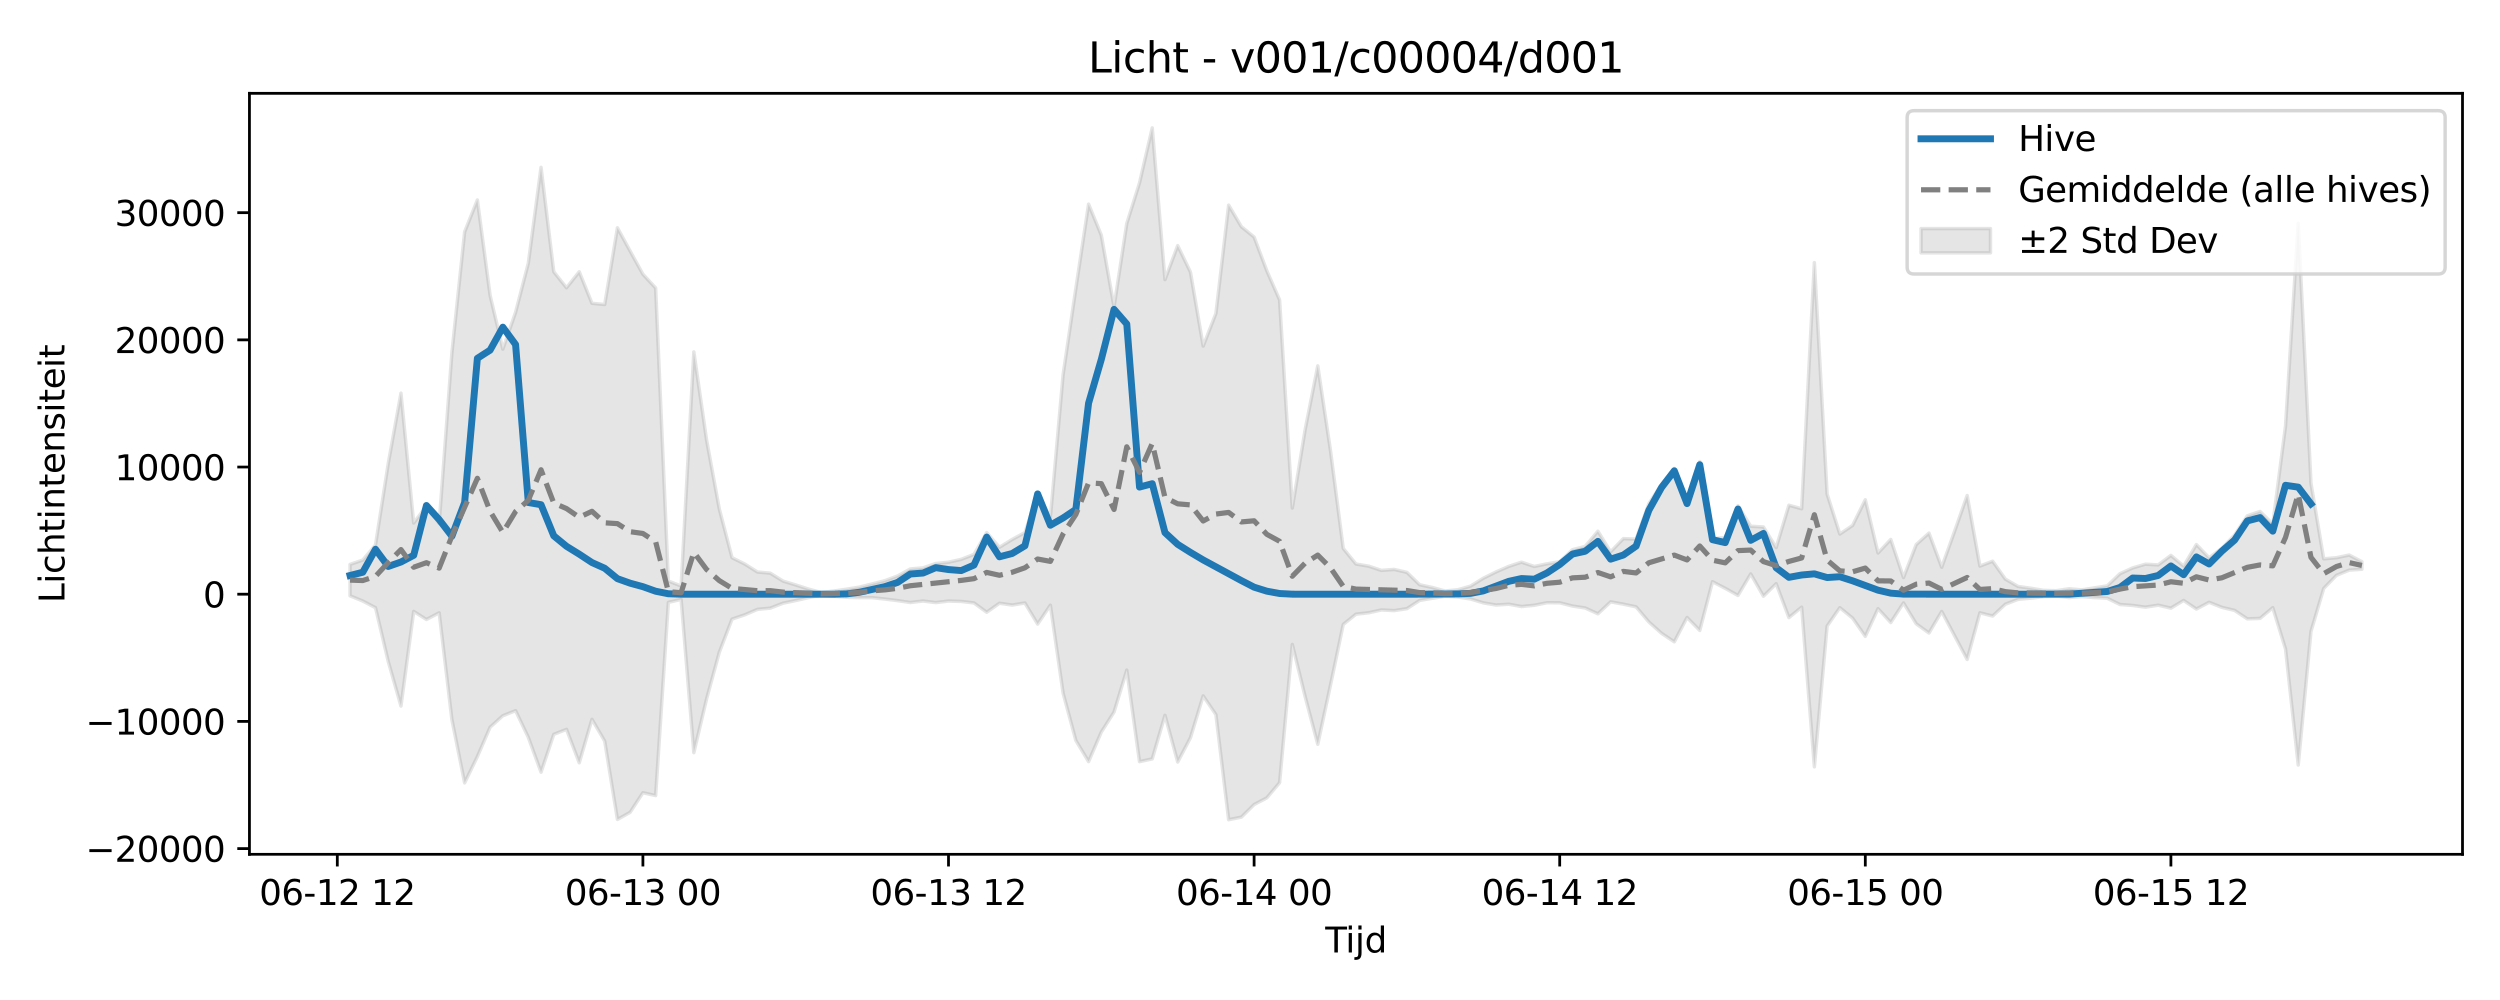 <?xml version="1.0" encoding="utf-8" standalone="no"?>
<!DOCTYPE svg PUBLIC "-//W3C//DTD SVG 1.1//EN"
  "http://www.w3.org/Graphics/SVG/1.1/DTD/svg11.dtd">
<svg xmlns:xlink="http://www.w3.org/1999/xlink" width="720pt" height="288pt" viewBox="0 0 720 288" xmlns="http://www.w3.org/2000/svg" version="1.1">
 <defs>
  <style type="text/css">*{stroke-linejoin: round; stroke-linecap: butt}</style>
 </defs>
 <g id="figure_1">
  <g id="patch_1">
   <path d="M 0 288 
L 720 288 
L 720 0 
L 0 0 
z
" style="fill: #ffffff"/>
  </g>
  <g id="axes_1">
   <g id="patch_2">
    <path d="M 71.84 246.04 
L 709.2 246.04 
L 709.2 26.88 
L 71.84 26.88 
z
" style="fill: #ffffff"/>
   </g>
   <g id="FillBetweenPolyCollection_1">
    <defs>
     <path id="m18966698bb" d="M 100.811 -125.454 
L 100.811 -116.404 
L 104.478 -114.903 
L 108.145 -112.978 
L 111.813 -97.499 
L 115.48 -84.659 
L 119.147 -111.915 
L 122.814 -109.59 
L 126.481 -111.506 
L 130.149 -80.741 
L 133.816 -62.528 
L 137.483 -70.092 
L 141.15 -78.564 
L 144.817 -81.866 
L 148.485 -83.329 
L 152.152 -75.639 
L 155.819 -65.606 
L 159.486 -76.505 
L 163.153 -77.941 
L 166.821 -68.314 
L 170.488 -80.838 
L 174.155 -74.552 
L 177.822 -51.995 
L 181.489 -54.061 
L 185.157 -59.692 
L 188.824 -58.874 
L 192.491 -114.513 
L 196.158 -115.37 
L 199.825 -71.234 
L 203.493 -86.691 
L 207.16 -100.149 
L 210.827 -109.692 
L 214.494 -110.932 
L 218.161 -112.506 
L 221.829 -112.85 
L 225.496 -114.277 
L 229.163 -115.044 
L 232.83 -115.877 
L 236.497 -116.587 
L 240.165 -116.269 
L 243.832 -115.973 
L 247.499 -115.871 
L 251.166 -115.874 
L 254.833 -115.477 
L 258.501 -115.019 
L 262.168 -114.476 
L 265.835 -114.903 
L 269.502 -114.454 
L 273.169 -114.894 
L 276.837 -114.782 
L 280.504 -114.354 
L 284.171 -111.668 
L 287.838 -114.262 
L 291.506 -113.739 
L 295.173 -114.34 
L 298.84 -108.265 
L 302.507 -113.712 
L 306.174 -88.369 
L 309.842 -74.757 
L 313.509 -68.655 
L 317.176 -77.154 
L 320.843 -82.933 
L 324.51 -95.008 
L 328.178 -68.64 
L 331.845 -69.44 
L 335.512 -81.994 
L 339.179 -68.541 
L 342.846 -75.527 
L 346.514 -87.581 
L 350.181 -82.195 
L 353.848 -51.922 
L 357.515 -52.659 
L 361.182 -56.289 
L 364.85 -58.221 
L 368.517 -62.582 
L 372.184 -102.41 
L 375.851 -87.499 
L 379.518 -73.641 
L 383.186 -90.713 
L 386.853 -108.156 
L 390.52 -111.115 
L 394.187 -111.523 
L 397.854 -112.332 
L 401.522 -112.143 
L 405.189 -112.704 
L 408.856 -115.073 
L 412.523 -115.696 
L 416.19 -116.278 
L 419.858 -116.063 
L 423.525 -115.489 
L 427.192 -114.378 
L 430.859 -113.749 
L 434.526 -113.983 
L 438.194 -113.317 
L 441.861 -113.679 
L 445.528 -114.414 
L 449.195 -114.395 
L 452.862 -113.461 
L 456.53 -112.901 
L 460.197 -111.223 
L 463.864 -114.663 
L 467.531 -114.001 
L 471.198 -113.227 
L 474.866 -108.881 
L 478.533 -105.6 
L 482.2 -103.145 
L 485.867 -110.169 
L 489.534 -106.427 
L 493.202 -120.471 
L 496.869 -118.563 
L 500.536 -116.503 
L 504.203 -122.699 
L 507.871 -116.287 
L 511.538 -119.892 
L 515.205 -110.124 
L 518.872 -113.137 
L 522.539 -67.146 
L 526.207 -107.69 
L 529.874 -112.994 
L 533.541 -109.979 
L 537.208 -104.725 
L 540.875 -112.701 
L 544.543 -108.71 
L 548.21 -114.363 
L 551.877 -108.336 
L 555.544 -105.695 
L 559.211 -111.891 
L 562.879 -104.985 
L 566.546 -98.073 
L 570.213 -111.512 
L 573.88 -110.577 
L 577.547 -113.987 
L 581.215 -115.387 
L 584.882 -115.732 
L 588.549 -116.17 
L 592.216 -116.299 
L 595.883 -115.907 
L 599.551 -116.178 
L 603.218 -115.893 
L 606.885 -115.707 
L 610.552 -113.9 
L 614.219 -113.632 
L 617.887 -113.131 
L 621.554 -113.705 
L 625.221 -112.855 
L 628.888 -115.07 
L 632.555 -112.599 
L 636.223 -114.54 
L 639.89 -113.081 
L 643.557 -112.209 
L 647.224 -109.769 
L 650.891 -109.896 
L 654.559 -112.993 
L 658.226 -101.111 
L 661.893 -67.679 
L 665.56 -106.147 
L 669.227 -118.515 
L 672.895 -122.297 
L 676.562 -123.799 
L 680.229 -124.056 
L 680.229 -126.243 
L 680.229 -126.243 
L 676.562 -128.15 
L 672.895 -127.381 
L 669.227 -127.054 
L 665.56 -148.826 
L 661.893 -223.705 
L 658.226 -165.323 
L 654.559 -137.082 
L 650.891 -140.705 
L 647.224 -139.449 
L 643.557 -133.92 
L 639.89 -130.106 
L 636.223 -127.361 
L 632.555 -131.17 
L 628.888 -124.972 
L 625.221 -128.049 
L 621.554 -125.308 
L 617.887 -125.516 
L 614.219 -124.44 
L 610.552 -122.782 
L 606.885 -119.277 
L 603.218 -118.697 
L 599.551 -118.126 
L 595.883 -118.447 
L 592.216 -117.879 
L 588.549 -117.982 
L 584.882 -118.589 
L 581.215 -119.1 
L 577.547 -121.218 
L 573.88 -126.378 
L 570.213 -124.963 
L 566.546 -145.295 
L 562.879 -134.869 
L 559.211 -124.633 
L 555.544 -134.473 
L 551.877 -131.167 
L 548.21 -121.677 
L 544.543 -132.642 
L 540.875 -128.74 
L 537.208 -144.068 
L 533.541 -136.672 
L 529.874 -134.193 
L 526.207 -145.713 
L 522.539 -212.367 
L 518.872 -141.479 
L 515.205 -142.499 
L 511.538 -130.293 
L 507.871 -136.228 
L 504.203 -136.454 
L 500.536 -142.352 
L 496.869 -133.228 
L 493.202 -132.856 
L 489.534 -155.085 
L 485.867 -143.313 
L 482.2 -153.116 
L 478.533 -148.503 
L 474.866 -142.955 
L 471.198 -132.748 
L 467.531 -132.881 
L 463.864 -129.076 
L 460.197 -135.012 
L 456.53 -130.63 
L 452.862 -129.686 
L 449.195 -126.251 
L 445.528 -125.612 
L 441.861 -124.858 
L 438.194 -126.1 
L 434.526 -124.89 
L 430.859 -123.284 
L 427.192 -121.472 
L 423.525 -119.198 
L 419.858 -118.155 
L 416.19 -117.79 
L 412.523 -118.802 
L 408.856 -119.593 
L 405.189 -123.16 
L 401.522 -124.008 
L 397.854 -123.723 
L 394.187 -124.946 
L 390.52 -125.564 
L 386.853 -130.054 
L 383.186 -158.185 
L 379.518 -182.629 
L 375.851 -164.103 
L 372.184 -141.681 
L 368.517 -201.637 
L 364.85 -210.007 
L 361.182 -219.731 
L 357.515 -222.711 
L 353.848 -228.925 
L 350.181 -197.711 
L 346.514 -188.329 
L 342.846 -209.654 
L 339.179 -217.258 
L 335.512 -207.476 
L 331.845 -251.158 
L 328.178 -235.314 
L 324.51 -223.626 
L 320.843 -199.623 
L 317.176 -220.265 
L 313.509 -229.218 
L 309.842 -204.897 
L 306.174 -180.112 
L 302.507 -138.934 
L 298.84 -145.743 
L 295.173 -134.621 
L 291.506 -132.641 
L 287.838 -130.377 
L 284.171 -134.62 
L 280.504 -128.34 
L 276.837 -126.912 
L 273.169 -126.086 
L 269.502 -125.713 
L 265.835 -124.461 
L 262.168 -124.137 
L 258.501 -122.125 
L 254.833 -120.754 
L 251.166 -119.823 
L 247.499 -118.914 
L 243.832 -118.324 
L 240.165 -117.786 
L 236.497 -117.365 
L 232.83 -118.354 
L 229.163 -119.535 
L 225.496 -120.658 
L 221.829 -122.938 
L 218.161 -123.254 
L 214.494 -125.562 
L 210.827 -127.387 
L 207.16 -141.422 
L 203.493 -161.294 
L 199.825 -186.654 
L 196.158 -119.223 
L 192.491 -120.663 
L 188.824 -205.057 
L 185.157 -209.023 
L 181.489 -215.674 
L 177.822 -222.395 
L 174.155 -200.303 
L 170.488 -200.65 
L 166.821 -209.739 
L 163.153 -205.123 
L 159.486 -209.732 
L 155.819 -239.807 
L 152.152 -212.186 
L 148.485 -198.034 
L 144.817 -187.449 
L 141.15 -202.934 
L 137.483 -230.406 
L 133.816 -221.224 
L 130.149 -186.45 
L 126.481 -137.257 
L 122.814 -142.302 
L 119.147 -137.368 
L 115.48 -174.782 
L 111.813 -154.508 
L 108.145 -131.048 
L 104.478 -126.704 
L 100.811 -125.454 
z
" style="stroke: #808080; stroke-opacity: 0.2"/>
    </defs>
    <g clip-path="url(#p021ad2f58f)">
     <use xlink:href="#m18966698bb" x="0" y="288" style="fill: #808080; fill-opacity: 0.2; stroke: #808080; stroke-opacity: 0.2"/>
    </g>
   </g>
   <g id="matplotlib.axis_1">
    <g id="xtick_1">
     <g id="line2d_1">
      <defs>
       <path id="mdbda587032" d="M 0 0 
L 0 3.5 
" style="stroke: #000000; stroke-width: 0.8"/>
      </defs>
      <g>
       <use xlink:href="#mdbda587032" x="97.144" y="246.04" style="stroke: #000000; stroke-width: 0.8"/>
      </g>
     </g>
     <g id="text_1">
      <!-- 06-12 12 -->
      <g transform="translate(74.663 260.638) scale(0.1 -0.1)">
       <defs>
        <path id="DejaVuSans-30" d="M 2034 4250 
Q 1547 4250 1301 3770 
Q 1056 3291 1056 2328 
Q 1056 1369 1301 889 
Q 1547 409 2034 409 
Q 2525 409 2770 889 
Q 3016 1369 3016 2328 
Q 3016 3291 2770 3770 
Q 2525 4250 2034 4250 
z
M 2034 4750 
Q 2819 4750 3233 4129 
Q 3647 3509 3647 2328 
Q 3647 1150 3233 529 
Q 2819 -91 2034 -91 
Q 1250 -91 836 529 
Q 422 1150 422 2328 
Q 422 3509 836 4129 
Q 1250 4750 2034 4750 
z
" transform="scale(0.016)"/>
        <path id="DejaVuSans-36" d="M 2113 2584 
Q 1688 2584 1439 2293 
Q 1191 2003 1191 1497 
Q 1191 994 1439 701 
Q 1688 409 2113 409 
Q 2538 409 2786 701 
Q 3034 994 3034 1497 
Q 3034 2003 2786 2293 
Q 2538 2584 2113 2584 
z
M 3366 4563 
L 3366 3988 
Q 3128 4100 2886 4159 
Q 2644 4219 2406 4219 
Q 1781 4219 1451 3797 
Q 1122 3375 1075 2522 
Q 1259 2794 1537 2939 
Q 1816 3084 2150 3084 
Q 2853 3084 3261 2657 
Q 3669 2231 3669 1497 
Q 3669 778 3244 343 
Q 2819 -91 2113 -91 
Q 1303 -91 875 529 
Q 447 1150 447 2328 
Q 447 3434 972 4092 
Q 1497 4750 2381 4750 
Q 2619 4750 2861 4703 
Q 3103 4656 3366 4563 
z
" transform="scale(0.016)"/>
        <path id="DejaVuSans-2d" d="M 313 2009 
L 1997 2009 
L 1997 1497 
L 313 1497 
L 313 2009 
z
" transform="scale(0.016)"/>
        <path id="DejaVuSans-31" d="M 794 531 
L 1825 531 
L 1825 4091 
L 703 3866 
L 703 4441 
L 1819 4666 
L 2450 4666 
L 2450 531 
L 3481 531 
L 3481 0 
L 794 0 
L 794 531 
z
" transform="scale(0.016)"/>
        <path id="DejaVuSans-32" d="M 1228 531 
L 3431 531 
L 3431 0 
L 469 0 
L 469 531 
Q 828 903 1448 1529 
Q 2069 2156 2228 2338 
Q 2531 2678 2651 2914 
Q 2772 3150 2772 3378 
Q 2772 3750 2511 3984 
Q 2250 4219 1831 4219 
Q 1534 4219 1204 4116 
Q 875 4013 500 3803 
L 500 4441 
Q 881 4594 1212 4672 
Q 1544 4750 1819 4750 
Q 2544 4750 2975 4387 
Q 3406 4025 3406 3419 
Q 3406 3131 3298 2873 
Q 3191 2616 2906 2266 
Q 2828 2175 2409 1742 
Q 1991 1309 1228 531 
z
" transform="scale(0.016)"/>
        <path id="DejaVuSans-20" transform="scale(0.016)"/>
       </defs>
       <use xlink:href="#DejaVuSans-30"/>
       <use xlink:href="#DejaVuSans-36" transform="translate(63.623 0)"/>
       <use xlink:href="#DejaVuSans-2d" transform="translate(127.246 0)"/>
       <use xlink:href="#DejaVuSans-31" transform="translate(163.33 0)"/>
       <use xlink:href="#DejaVuSans-32" transform="translate(226.953 0)"/>
       <use xlink:href="#DejaVuSans-20" transform="translate(290.576 0)"/>
       <use xlink:href="#DejaVuSans-31" transform="translate(322.363 0)"/>
       <use xlink:href="#DejaVuSans-32" transform="translate(385.986 0)"/>
      </g>
     </g>
    </g>
    <g id="xtick_2">
     <g id="line2d_2">
      <g>
       <use xlink:href="#mdbda587032" x="185.157" y="246.04" style="stroke: #000000; stroke-width: 0.8"/>
      </g>
     </g>
     <g id="text_2">
      <!-- 06-13 00 -->
      <g transform="translate(162.676 260.638) scale(0.1 -0.1)">
       <defs>
        <path id="DejaVuSans-33" d="M 2597 2516 
Q 3050 2419 3304 2112 
Q 3559 1806 3559 1356 
Q 3559 666 3084 287 
Q 2609 -91 1734 -91 
Q 1441 -91 1130 -33 
Q 819 25 488 141 
L 488 750 
Q 750 597 1062 519 
Q 1375 441 1716 441 
Q 2309 441 2620 675 
Q 2931 909 2931 1356 
Q 2931 1769 2642 2001 
Q 2353 2234 1838 2234 
L 1294 2234 
L 1294 2753 
L 1863 2753 
Q 2328 2753 2575 2939 
Q 2822 3125 2822 3475 
Q 2822 3834 2567 4026 
Q 2313 4219 1838 4219 
Q 1578 4219 1281 4162 
Q 984 4106 628 3988 
L 628 4550 
Q 988 4650 1302 4700 
Q 1616 4750 1894 4750 
Q 2613 4750 3031 4423 
Q 3450 4097 3450 3541 
Q 3450 3153 3228 2886 
Q 3006 2619 2597 2516 
z
" transform="scale(0.016)"/>
       </defs>
       <use xlink:href="#DejaVuSans-30"/>
       <use xlink:href="#DejaVuSans-36" transform="translate(63.623 0)"/>
       <use xlink:href="#DejaVuSans-2d" transform="translate(127.246 0)"/>
       <use xlink:href="#DejaVuSans-31" transform="translate(163.33 0)"/>
       <use xlink:href="#DejaVuSans-33" transform="translate(226.953 0)"/>
       <use xlink:href="#DejaVuSans-20" transform="translate(290.576 0)"/>
       <use xlink:href="#DejaVuSans-30" transform="translate(322.363 0)"/>
       <use xlink:href="#DejaVuSans-30" transform="translate(385.986 0)"/>
      </g>
     </g>
    </g>
    <g id="xtick_3">
     <g id="line2d_3">
      <g>
       <use xlink:href="#mdbda587032" x="273.169" y="246.04" style="stroke: #000000; stroke-width: 0.8"/>
      </g>
     </g>
     <g id="text_3">
      <!-- 06-13 12 -->
      <g transform="translate(250.689 260.638) scale(0.1 -0.1)">
       <use xlink:href="#DejaVuSans-30"/>
       <use xlink:href="#DejaVuSans-36" transform="translate(63.623 0)"/>
       <use xlink:href="#DejaVuSans-2d" transform="translate(127.246 0)"/>
       <use xlink:href="#DejaVuSans-31" transform="translate(163.33 0)"/>
       <use xlink:href="#DejaVuSans-33" transform="translate(226.953 0)"/>
       <use xlink:href="#DejaVuSans-20" transform="translate(290.576 0)"/>
       <use xlink:href="#DejaVuSans-31" transform="translate(322.363 0)"/>
       <use xlink:href="#DejaVuSans-32" transform="translate(385.986 0)"/>
      </g>
     </g>
    </g>
    <g id="xtick_4">
     <g id="line2d_4">
      <g>
       <use xlink:href="#mdbda587032" x="361.182" y="246.04" style="stroke: #000000; stroke-width: 0.8"/>
      </g>
     </g>
     <g id="text_4">
      <!-- 06-14 00 -->
      <g transform="translate(338.702 260.638) scale(0.1 -0.1)">
       <defs>
        <path id="DejaVuSans-34" d="M 2419 4116 
L 825 1625 
L 2419 1625 
L 2419 4116 
z
M 2253 4666 
L 3047 4666 
L 3047 1625 
L 3713 1625 
L 3713 1100 
L 3047 1100 
L 3047 0 
L 2419 0 
L 2419 1100 
L 313 1100 
L 313 1709 
L 2253 4666 
z
" transform="scale(0.016)"/>
       </defs>
       <use xlink:href="#DejaVuSans-30"/>
       <use xlink:href="#DejaVuSans-36" transform="translate(63.623 0)"/>
       <use xlink:href="#DejaVuSans-2d" transform="translate(127.246 0)"/>
       <use xlink:href="#DejaVuSans-31" transform="translate(163.33 0)"/>
       <use xlink:href="#DejaVuSans-34" transform="translate(226.953 0)"/>
       <use xlink:href="#DejaVuSans-20" transform="translate(290.576 0)"/>
       <use xlink:href="#DejaVuSans-30" transform="translate(322.363 0)"/>
       <use xlink:href="#DejaVuSans-30" transform="translate(385.986 0)"/>
      </g>
     </g>
    </g>
    <g id="xtick_5">
     <g id="line2d_5">
      <g>
       <use xlink:href="#mdbda587032" x="449.195" y="246.04" style="stroke: #000000; stroke-width: 0.8"/>
      </g>
     </g>
     <g id="text_5">
      <!-- 06-14 12 -->
      <g transform="translate(426.715 260.638) scale(0.1 -0.1)">
       <use xlink:href="#DejaVuSans-30"/>
       <use xlink:href="#DejaVuSans-36" transform="translate(63.623 0)"/>
       <use xlink:href="#DejaVuSans-2d" transform="translate(127.246 0)"/>
       <use xlink:href="#DejaVuSans-31" transform="translate(163.33 0)"/>
       <use xlink:href="#DejaVuSans-34" transform="translate(226.953 0)"/>
       <use xlink:href="#DejaVuSans-20" transform="translate(290.576 0)"/>
       <use xlink:href="#DejaVuSans-31" transform="translate(322.363 0)"/>
       <use xlink:href="#DejaVuSans-32" transform="translate(385.986 0)"/>
      </g>
     </g>
    </g>
    <g id="xtick_6">
     <g id="line2d_6">
      <g>
       <use xlink:href="#mdbda587032" x="537.208" y="246.04" style="stroke: #000000; stroke-width: 0.8"/>
      </g>
     </g>
     <g id="text_6">
      <!-- 06-15 00 -->
      <g transform="translate(514.728 260.638) scale(0.1 -0.1)">
       <defs>
        <path id="DejaVuSans-35" d="M 691 4666 
L 3169 4666 
L 3169 4134 
L 1269 4134 
L 1269 2991 
Q 1406 3038 1543 3061 
Q 1681 3084 1819 3084 
Q 2600 3084 3056 2656 
Q 3513 2228 3513 1497 
Q 3513 744 3044 326 
Q 2575 -91 1722 -91 
Q 1428 -91 1123 -41 
Q 819 9 494 109 
L 494 744 
Q 775 591 1075 516 
Q 1375 441 1709 441 
Q 2250 441 2565 725 
Q 2881 1009 2881 1497 
Q 2881 1984 2565 2268 
Q 2250 2553 1709 2553 
Q 1456 2553 1204 2497 
Q 953 2441 691 2322 
L 691 4666 
z
" transform="scale(0.016)"/>
       </defs>
       <use xlink:href="#DejaVuSans-30"/>
       <use xlink:href="#DejaVuSans-36" transform="translate(63.623 0)"/>
       <use xlink:href="#DejaVuSans-2d" transform="translate(127.246 0)"/>
       <use xlink:href="#DejaVuSans-31" transform="translate(163.33 0)"/>
       <use xlink:href="#DejaVuSans-35" transform="translate(226.953 0)"/>
       <use xlink:href="#DejaVuSans-20" transform="translate(290.576 0)"/>
       <use xlink:href="#DejaVuSans-30" transform="translate(322.363 0)"/>
       <use xlink:href="#DejaVuSans-30" transform="translate(385.986 0)"/>
      </g>
     </g>
    </g>
    <g id="xtick_7">
     <g id="line2d_7">
      <g>
       <use xlink:href="#mdbda587032" x="625.221" y="246.04" style="stroke: #000000; stroke-width: 0.8"/>
      </g>
     </g>
     <g id="text_7">
      <!-- 06-15 12 -->
      <g transform="translate(602.741 260.638) scale(0.1 -0.1)">
       <use xlink:href="#DejaVuSans-30"/>
       <use xlink:href="#DejaVuSans-36" transform="translate(63.623 0)"/>
       <use xlink:href="#DejaVuSans-2d" transform="translate(127.246 0)"/>
       <use xlink:href="#DejaVuSans-31" transform="translate(163.33 0)"/>
       <use xlink:href="#DejaVuSans-35" transform="translate(226.953 0)"/>
       <use xlink:href="#DejaVuSans-20" transform="translate(290.576 0)"/>
       <use xlink:href="#DejaVuSans-31" transform="translate(322.363 0)"/>
       <use xlink:href="#DejaVuSans-32" transform="translate(385.986 0)"/>
      </g>
     </g>
    </g>
    <g id="text_8">
     <!-- Tijd -->
     <g transform="translate(381.67 274.317) scale(0.1 -0.1)">
      <defs>
       <path id="DejaVuSans-54" d="M -19 4666 
L 3928 4666 
L 3928 4134 
L 2272 4134 
L 2272 0 
L 1638 0 
L 1638 4134 
L -19 4134 
L -19 4666 
z
" transform="scale(0.016)"/>
       <path id="DejaVuSans-69" d="M 603 3500 
L 1178 3500 
L 1178 0 
L 603 0 
L 603 3500 
z
M 603 4863 
L 1178 4863 
L 1178 4134 
L 603 4134 
L 603 4863 
z
" transform="scale(0.016)"/>
       <path id="DejaVuSans-6a" d="M 603 3500 
L 1178 3500 
L 1178 -63 
Q 1178 -731 923 -1031 
Q 669 -1331 103 -1331 
L -116 -1331 
L -116 -844 
L 38 -844 
Q 366 -844 484 -692 
Q 603 -541 603 -63 
L 603 3500 
z
M 603 4863 
L 1178 4863 
L 1178 4134 
L 603 4134 
L 603 4863 
z
" transform="scale(0.016)"/>
       <path id="DejaVuSans-64" d="M 2906 2969 
L 2906 4863 
L 3481 4863 
L 3481 0 
L 2906 0 
L 2906 525 
Q 2725 213 2448 61 
Q 2172 -91 1784 -91 
Q 1150 -91 751 415 
Q 353 922 353 1747 
Q 353 2572 751 3078 
Q 1150 3584 1784 3584 
Q 2172 3584 2448 3432 
Q 2725 3281 2906 2969 
z
M 947 1747 
Q 947 1113 1208 752 
Q 1469 391 1925 391 
Q 2381 391 2643 752 
Q 2906 1113 2906 1747 
Q 2906 2381 2643 2742 
Q 2381 3103 1925 3103 
Q 1469 3103 1208 2742 
Q 947 2381 947 1747 
z
" transform="scale(0.016)"/>
      </defs>
      <use xlink:href="#DejaVuSans-54"/>
      <use xlink:href="#DejaVuSans-69" transform="translate(57.959 0)"/>
      <use xlink:href="#DejaVuSans-6a" transform="translate(85.742 0)"/>
      <use xlink:href="#DejaVuSans-64" transform="translate(113.525 0)"/>
     </g>
    </g>
   </g>
   <g id="matplotlib.axis_2">
    <g id="ytick_1">
     <g id="line2d_8">
      <defs>
       <path id="me058ccdf7a" d="M 0 0 
L -3.5 0 
" style="stroke: #000000; stroke-width: 0.8"/>
      </defs>
      <g>
       <use xlink:href="#me058ccdf7a" x="71.84" y="244.391" style="stroke: #000000; stroke-width: 0.8"/>
      </g>
     </g>
     <g id="text_9">
      <!-- −20000 -->
      <g transform="translate(24.648 248.191) scale(0.1 -0.1)">
       <defs>
        <path id="DejaVuSans-2212" d="M 678 2272 
L 4684 2272 
L 4684 1741 
L 678 1741 
L 678 2272 
z
" transform="scale(0.016)"/>
       </defs>
       <use xlink:href="#DejaVuSans-2212"/>
       <use xlink:href="#DejaVuSans-32" transform="translate(83.789 0)"/>
       <use xlink:href="#DejaVuSans-30" transform="translate(147.412 0)"/>
       <use xlink:href="#DejaVuSans-30" transform="translate(211.035 0)"/>
       <use xlink:href="#DejaVuSans-30" transform="translate(274.658 0)"/>
       <use xlink:href="#DejaVuSans-30" transform="translate(338.281 0)"/>
      </g>
     </g>
    </g>
    <g id="ytick_2">
     <g id="line2d_9">
      <g>
       <use xlink:href="#me058ccdf7a" x="71.84" y="207.763" style="stroke: #000000; stroke-width: 0.8"/>
      </g>
     </g>
     <g id="text_10">
      <!-- −10000 -->
      <g transform="translate(24.648 211.563) scale(0.1 -0.1)">
       <use xlink:href="#DejaVuSans-2212"/>
       <use xlink:href="#DejaVuSans-31" transform="translate(83.789 0)"/>
       <use xlink:href="#DejaVuSans-30" transform="translate(147.412 0)"/>
       <use xlink:href="#DejaVuSans-30" transform="translate(211.035 0)"/>
       <use xlink:href="#DejaVuSans-30" transform="translate(274.658 0)"/>
       <use xlink:href="#DejaVuSans-30" transform="translate(338.281 0)"/>
      </g>
     </g>
    </g>
    <g id="ytick_3">
     <g id="line2d_10">
      <g>
       <use xlink:href="#me058ccdf7a" x="71.84" y="171.135" style="stroke: #000000; stroke-width: 0.8"/>
      </g>
     </g>
     <g id="text_11">
      <!-- 0 -->
      <g transform="translate(58.477 174.935) scale(0.1 -0.1)">
       <use xlink:href="#DejaVuSans-30"/>
      </g>
     </g>
    </g>
    <g id="ytick_4">
     <g id="line2d_11">
      <g>
       <use xlink:href="#me058ccdf7a" x="71.84" y="134.507" style="stroke: #000000; stroke-width: 0.8"/>
      </g>
     </g>
     <g id="text_12">
      <!-- 10000 -->
      <g transform="translate(33.028 138.307) scale(0.1 -0.1)">
       <use xlink:href="#DejaVuSans-31"/>
       <use xlink:href="#DejaVuSans-30" transform="translate(63.623 0)"/>
       <use xlink:href="#DejaVuSans-30" transform="translate(127.246 0)"/>
       <use xlink:href="#DejaVuSans-30" transform="translate(190.869 0)"/>
       <use xlink:href="#DejaVuSans-30" transform="translate(254.492 0)"/>
      </g>
     </g>
    </g>
    <g id="ytick_5">
     <g id="line2d_12">
      <g>
       <use xlink:href="#me058ccdf7a" x="71.84" y="97.88" style="stroke: #000000; stroke-width: 0.8"/>
      </g>
     </g>
     <g id="text_13">
      <!-- 20000 -->
      <g transform="translate(33.028 101.679) scale(0.1 -0.1)">
       <use xlink:href="#DejaVuSans-32"/>
       <use xlink:href="#DejaVuSans-30" transform="translate(63.623 0)"/>
       <use xlink:href="#DejaVuSans-30" transform="translate(127.246 0)"/>
       <use xlink:href="#DejaVuSans-30" transform="translate(190.869 0)"/>
       <use xlink:href="#DejaVuSans-30" transform="translate(254.492 0)"/>
      </g>
     </g>
    </g>
    <g id="ytick_6">
     <g id="line2d_13">
      <g>
       <use xlink:href="#me058ccdf7a" x="71.84" y="61.252" style="stroke: #000000; stroke-width: 0.8"/>
      </g>
     </g>
     <g id="text_14">
      <!-- 30000 -->
      <g transform="translate(33.028 65.051) scale(0.1 -0.1)">
       <use xlink:href="#DejaVuSans-33"/>
       <use xlink:href="#DejaVuSans-30" transform="translate(63.623 0)"/>
       <use xlink:href="#DejaVuSans-30" transform="translate(127.246 0)"/>
       <use xlink:href="#DejaVuSans-30" transform="translate(190.869 0)"/>
       <use xlink:href="#DejaVuSans-30" transform="translate(254.492 0)"/>
      </g>
     </g>
    </g>
    <g id="text_15">
     <!-- Lichtintensiteit -->
     <g transform="translate(18.568 173.656) rotate(-90) scale(0.1 -0.1)">
      <defs>
       <path id="DejaVuSans-4c" d="M 628 4666 
L 1259 4666 
L 1259 531 
L 3531 531 
L 3531 0 
L 628 0 
L 628 4666 
z
" transform="scale(0.016)"/>
       <path id="DejaVuSans-63" d="M 3122 3366 
L 3122 2828 
Q 2878 2963 2633 3030 
Q 2388 3097 2138 3097 
Q 1578 3097 1268 2742 
Q 959 2388 959 1747 
Q 959 1106 1268 751 
Q 1578 397 2138 397 
Q 2388 397 2633 464 
Q 2878 531 3122 666 
L 3122 134 
Q 2881 22 2623 -34 
Q 2366 -91 2075 -91 
Q 1284 -91 818 406 
Q 353 903 353 1747 
Q 353 2603 823 3093 
Q 1294 3584 2113 3584 
Q 2378 3584 2631 3529 
Q 2884 3475 3122 3366 
z
" transform="scale(0.016)"/>
       <path id="DejaVuSans-68" d="M 3513 2113 
L 3513 0 
L 2938 0 
L 2938 2094 
Q 2938 2591 2744 2837 
Q 2550 3084 2163 3084 
Q 1697 3084 1428 2787 
Q 1159 2491 1159 1978 
L 1159 0 
L 581 0 
L 581 4863 
L 1159 4863 
L 1159 2956 
Q 1366 3272 1645 3428 
Q 1925 3584 2291 3584 
Q 2894 3584 3203 3211 
Q 3513 2838 3513 2113 
z
" transform="scale(0.016)"/>
       <path id="DejaVuSans-74" d="M 1172 4494 
L 1172 3500 
L 2356 3500 
L 2356 3053 
L 1172 3053 
L 1172 1153 
Q 1172 725 1289 603 
Q 1406 481 1766 481 
L 2356 481 
L 2356 0 
L 1766 0 
Q 1100 0 847 248 
Q 594 497 594 1153 
L 594 3053 
L 172 3053 
L 172 3500 
L 594 3500 
L 594 4494 
L 1172 4494 
z
" transform="scale(0.016)"/>
       <path id="DejaVuSans-6e" d="M 3513 2113 
L 3513 0 
L 2938 0 
L 2938 2094 
Q 2938 2591 2744 2837 
Q 2550 3084 2163 3084 
Q 1697 3084 1428 2787 
Q 1159 2491 1159 1978 
L 1159 0 
L 581 0 
L 581 3500 
L 1159 3500 
L 1159 2956 
Q 1366 3272 1645 3428 
Q 1925 3584 2291 3584 
Q 2894 3584 3203 3211 
Q 3513 2838 3513 2113 
z
" transform="scale(0.016)"/>
       <path id="DejaVuSans-65" d="M 3597 1894 
L 3597 1613 
L 953 1613 
Q 991 1019 1311 708 
Q 1631 397 2203 397 
Q 2534 397 2845 478 
Q 3156 559 3463 722 
L 3463 178 
Q 3153 47 2828 -22 
Q 2503 -91 2169 -91 
Q 1331 -91 842 396 
Q 353 884 353 1716 
Q 353 2575 817 3079 
Q 1281 3584 2069 3584 
Q 2775 3584 3186 3129 
Q 3597 2675 3597 1894 
z
M 3022 2063 
Q 3016 2534 2758 2815 
Q 2500 3097 2075 3097 
Q 1594 3097 1305 2825 
Q 1016 2553 972 2059 
L 3022 2063 
z
" transform="scale(0.016)"/>
       <path id="DejaVuSans-73" d="M 2834 3397 
L 2834 2853 
Q 2591 2978 2328 3040 
Q 2066 3103 1784 3103 
Q 1356 3103 1142 2972 
Q 928 2841 928 2578 
Q 928 2378 1081 2264 
Q 1234 2150 1697 2047 
L 1894 2003 
Q 2506 1872 2764 1633 
Q 3022 1394 3022 966 
Q 3022 478 2636 193 
Q 2250 -91 1575 -91 
Q 1294 -91 989 -36 
Q 684 19 347 128 
L 347 722 
Q 666 556 975 473 
Q 1284 391 1588 391 
Q 1994 391 2212 530 
Q 2431 669 2431 922 
Q 2431 1156 2273 1281 
Q 2116 1406 1581 1522 
L 1381 1569 
Q 847 1681 609 1914 
Q 372 2147 372 2553 
Q 372 3047 722 3315 
Q 1072 3584 1716 3584 
Q 2034 3584 2315 3537 
Q 2597 3491 2834 3397 
z
" transform="scale(0.016)"/>
      </defs>
      <use xlink:href="#DejaVuSans-4c"/>
      <use xlink:href="#DejaVuSans-69" transform="translate(55.713 0)"/>
      <use xlink:href="#DejaVuSans-63" transform="translate(83.496 0)"/>
      <use xlink:href="#DejaVuSans-68" transform="translate(138.477 0)"/>
      <use xlink:href="#DejaVuSans-74" transform="translate(201.855 0)"/>
      <use xlink:href="#DejaVuSans-69" transform="translate(241.064 0)"/>
      <use xlink:href="#DejaVuSans-6e" transform="translate(268.848 0)"/>
      <use xlink:href="#DejaVuSans-74" transform="translate(332.227 0)"/>
      <use xlink:href="#DejaVuSans-65" transform="translate(371.436 0)"/>
      <use xlink:href="#DejaVuSans-6e" transform="translate(432.959 0)"/>
      <use xlink:href="#DejaVuSans-73" transform="translate(496.338 0)"/>
      <use xlink:href="#DejaVuSans-69" transform="translate(548.438 0)"/>
      <use xlink:href="#DejaVuSans-74" transform="translate(576.221 0)"/>
      <use xlink:href="#DejaVuSans-65" transform="translate(615.43 0)"/>
      <use xlink:href="#DejaVuSans-69" transform="translate(676.953 0)"/>
      <use xlink:href="#DejaVuSans-74" transform="translate(704.736 0)"/>
     </g>
    </g>
   </g>
   <g id="line2d_14">
    <path d="M 100.811 165.744 
L 104.478 164.808 
L 108.145 158.194 
L 111.813 163.143 
L 115.48 161.856 
L 119.147 159.926 
L 122.814 145.589 
L 126.481 149.646 
L 130.149 154.42 
L 133.816 144.713 
L 137.483 103.196 
L 141.15 100.833 
L 144.817 94.228 
L 148.485 99.222 
L 152.152 144.722 
L 155.819 145.356 
L 159.486 154.323 
L 163.153 157.332 
L 166.821 159.6 
L 170.488 162.013 
L 174.155 163.657 
L 177.822 166.658 
L 181.489 167.96 
L 185.157 168.964 
L 188.824 170.273 
L 192.491 171.003 
L 196.158 171.13 
L 240.165 171.131 
L 243.832 171.04 
L 247.499 170.57 
L 254.833 168.953 
L 258.501 167.735 
L 262.168 165.312 
L 265.835 165.039 
L 269.502 163.485 
L 273.169 164.035 
L 276.837 164.326 
L 280.504 162.738 
L 284.171 154.693 
L 287.838 160.361 
L 291.506 159.406 
L 295.173 157.192 
L 298.84 142.248 
L 302.507 151.27 
L 306.174 149.166 
L 309.842 146.712 
L 313.509 116.109 
L 317.176 103.506 
L 320.843 89.104 
L 324.51 93.315 
L 328.178 140.277 
L 331.845 139.305 
L 335.512 153.395 
L 339.179 156.772 
L 342.846 159.084 
L 346.514 161.26 
L 357.515 167.213 
L 361.182 169.107 
L 364.85 170.258 
L 368.517 170.928 
L 372.184 171.122 
L 405.189 171.135 
L 419.858 171.056 
L 423.525 170.891 
L 427.192 170.178 
L 434.526 167.425 
L 438.194 166.619 
L 441.861 166.809 
L 445.528 165.012 
L 449.195 162.583 
L 452.862 159.567 
L 456.53 158.76 
L 460.197 155.916 
L 463.864 161.037 
L 467.531 159.847 
L 471.198 157.283 
L 474.866 146.971 
L 478.533 140.385 
L 482.2 135.601 
L 485.867 145.032 
L 489.534 133.839 
L 493.202 155.435 
L 496.869 156.271 
L 500.536 146.609 
L 504.203 155.615 
L 507.871 153.63 
L 511.538 163.515 
L 515.205 166.27 
L 518.872 165.601 
L 522.539 165.266 
L 526.207 166.334 
L 529.874 166.092 
L 533.541 167.275 
L 540.875 169.975 
L 544.543 170.828 
L 548.21 171.109 
L 566.546 171.135 
L 595.883 171.113 
L 606.885 170.346 
L 610.552 169.192 
L 614.219 166.47 
L 617.887 166.609 
L 621.554 165.741 
L 625.221 162.993 
L 628.888 165.512 
L 632.555 160.39 
L 636.223 162.422 
L 639.89 158.739 
L 643.557 155.542 
L 647.224 150.016 
L 650.891 149.064 
L 654.559 152.971 
L 658.226 139.766 
L 661.893 140.296 
L 665.56 145.119 
L 665.56 145.119 
" clip-path="url(#p021ad2f58f)" style="fill: none; stroke: #1f77b4; stroke-width: 2; stroke-linecap: square"/>
   </g>
   <g id="line2d_15">
    <path d="M 100.811 167.071 
L 104.478 167.197 
L 108.145 165.987 
L 111.813 161.997 
L 115.48 158.279 
L 119.147 163.359 
L 122.814 162.054 
L 126.481 163.618 
L 130.149 154.404 
L 137.483 137.751 
L 141.15 147.251 
L 144.817 153.343 
L 148.485 147.318 
L 152.152 144.088 
L 155.819 135.293 
L 159.486 144.882 
L 163.153 146.468 
L 166.821 148.974 
L 170.488 147.256 
L 174.155 150.572 
L 177.822 150.805 
L 181.489 153.132 
L 185.157 153.642 
L 188.824 156.035 
L 192.491 170.412 
L 196.158 170.703 
L 199.825 159.056 
L 203.493 164.007 
L 207.16 167.215 
L 210.827 169.461 
L 218.161 170.12 
L 221.829 170.106 
L 225.496 170.532 
L 236.497 171.024 
L 243.832 170.852 
L 247.499 170.608 
L 251.166 170.152 
L 254.833 169.885 
L 258.501 169.428 
L 262.168 168.694 
L 276.837 167.153 
L 280.504 166.653 
L 284.171 164.856 
L 287.838 165.681 
L 291.506 164.81 
L 295.173 163.52 
L 298.84 160.996 
L 302.507 161.677 
L 306.174 153.759 
L 309.842 148.173 
L 313.509 139.064 
L 317.176 139.29 
L 320.843 146.722 
L 324.51 128.683 
L 328.178 136.023 
L 331.845 127.701 
L 335.512 143.265 
L 339.179 145.1 
L 342.846 145.41 
L 346.514 150.045 
L 350.181 148.047 
L 353.848 147.577 
L 357.515 150.315 
L 361.182 149.99 
L 364.85 153.886 
L 368.517 155.89 
L 372.184 165.954 
L 375.851 162.199 
L 379.518 159.865 
L 383.186 163.551 
L 386.853 168.895 
L 390.52 169.661 
L 405.189 170.068 
L 408.856 170.667 
L 412.523 170.751 
L 416.19 170.966 
L 419.858 170.891 
L 423.525 170.657 
L 430.859 169.483 
L 434.526 168.563 
L 438.194 168.292 
L 441.861 168.731 
L 445.528 167.987 
L 449.195 167.677 
L 452.862 166.426 
L 456.53 166.234 
L 460.197 164.883 
L 463.864 166.13 
L 467.531 164.559 
L 471.198 165.013 
L 474.866 162.082 
L 482.2 159.87 
L 485.867 161.259 
L 489.534 157.244 
L 493.202 161.337 
L 496.869 162.104 
L 500.536 158.573 
L 504.203 158.423 
L 507.871 161.743 
L 511.538 162.907 
L 515.205 161.688 
L 518.872 160.692 
L 522.539 148.244 
L 526.207 161.298 
L 529.874 164.407 
L 533.541 164.675 
L 537.208 163.604 
L 540.875 167.279 
L 544.543 167.324 
L 548.21 169.98 
L 551.877 168.249 
L 555.544 167.916 
L 559.211 169.738 
L 566.546 166.316 
L 570.213 169.763 
L 573.88 169.523 
L 577.547 170.397 
L 581.215 170.756 
L 592.216 170.911 
L 595.883 170.823 
L 599.551 170.848 
L 606.885 170.508 
L 610.552 169.659 
L 614.219 168.964 
L 621.554 168.494 
L 625.221 167.548 
L 628.888 167.979 
L 632.555 166.116 
L 636.223 167.049 
L 639.89 166.407 
L 647.224 163.391 
L 650.891 162.7 
L 654.559 162.963 
L 658.226 154.783 
L 661.893 142.308 
L 665.56 160.513 
L 669.227 165.216 
L 672.895 163.161 
L 676.562 162.025 
L 680.229 162.85 
L 680.229 162.85 
" clip-path="url(#p021ad2f58f)" style="fill: none; stroke-dasharray: 5.55,2.4; stroke-dashoffset: 0; stroke: #808080; stroke-width: 1.5"/>
   </g>
   <g id="patch_3">
    <path d="M 71.84 246.04 
L 71.84 26.88 
" style="fill: none; stroke: #000000; stroke-width: 0.8; stroke-linejoin: miter; stroke-linecap: square"/>
   </g>
   <g id="patch_4">
    <path d="M 709.2 246.04 
L 709.2 26.88 
" style="fill: none; stroke: #000000; stroke-width: 0.8; stroke-linejoin: miter; stroke-linecap: square"/>
   </g>
   <g id="patch_5">
    <path d="M 71.84 246.04 
L 709.2 246.04 
" style="fill: none; stroke: #000000; stroke-width: 0.8; stroke-linejoin: miter; stroke-linecap: square"/>
   </g>
   <g id="patch_6">
    <path d="M 71.84 26.88 
L 709.2 26.88 
" style="fill: none; stroke: #000000; stroke-width: 0.8; stroke-linejoin: miter; stroke-linecap: square"/>
   </g>
   <g id="text_16">
    <!-- Licht - v001/c00004/d001 -->
    <g transform="translate(313.383 20.88) scale(0.12 -0.12)">
     <defs>
      <path id="DejaVuSans-76" d="M 191 3500 
L 800 3500 
L 1894 563 
L 2988 3500 
L 3597 3500 
L 2284 0 
L 1503 0 
L 191 3500 
z
" transform="scale(0.016)"/>
      <path id="DejaVuSans-2f" d="M 1625 4666 
L 2156 4666 
L 531 -594 
L 0 -594 
L 1625 4666 
z
" transform="scale(0.016)"/>
     </defs>
     <use xlink:href="#DejaVuSans-4c"/>
     <use xlink:href="#DejaVuSans-69" transform="translate(55.713 0)"/>
     <use xlink:href="#DejaVuSans-63" transform="translate(83.496 0)"/>
     <use xlink:href="#DejaVuSans-68" transform="translate(138.477 0)"/>
     <use xlink:href="#DejaVuSans-74" transform="translate(201.855 0)"/>
     <use xlink:href="#DejaVuSans-20" transform="translate(241.064 0)"/>
     <use xlink:href="#DejaVuSans-2d" transform="translate(272.852 0)"/>
     <use xlink:href="#DejaVuSans-20" transform="translate(308.936 0)"/>
     <use xlink:href="#DejaVuSans-76" transform="translate(340.723 0)"/>
     <use xlink:href="#DejaVuSans-30" transform="translate(399.902 0)"/>
     <use xlink:href="#DejaVuSans-30" transform="translate(463.525 0)"/>
     <use xlink:href="#DejaVuSans-31" transform="translate(527.148 0)"/>
     <use xlink:href="#DejaVuSans-2f" transform="translate(590.771 0)"/>
     <use xlink:href="#DejaVuSans-63" transform="translate(624.463 0)"/>
     <use xlink:href="#DejaVuSans-30" transform="translate(679.443 0)"/>
     <use xlink:href="#DejaVuSans-30" transform="translate(743.066 0)"/>
     <use xlink:href="#DejaVuSans-30" transform="translate(806.689 0)"/>
     <use xlink:href="#DejaVuSans-30" transform="translate(870.312 0)"/>
     <use xlink:href="#DejaVuSans-34" transform="translate(933.936 0)"/>
     <use xlink:href="#DejaVuSans-2f" transform="translate(997.559 0)"/>
     <use xlink:href="#DejaVuSans-64" transform="translate(1031.25 0)"/>
     <use xlink:href="#DejaVuSans-30" transform="translate(1094.727 0)"/>
     <use xlink:href="#DejaVuSans-30" transform="translate(1158.35 0)"/>
     <use xlink:href="#DejaVuSans-31" transform="translate(1221.973 0)"/>
    </g>
   </g>
   <g id="legend_1">
    <g id="patch_7">
     <path d="M 551.256 78.914 
L 702.2 78.914 
Q 704.2 78.914 704.2 76.914 
L 704.2 33.88 
Q 704.2 31.88 702.2 31.88 
L 551.256 31.88 
Q 549.256 31.88 549.256 33.88 
L 549.256 76.914 
Q 549.256 78.914 551.256 78.914 
z
" style="fill: #ffffff; opacity: 0.8; stroke: #cccccc; stroke-linejoin: miter"/>
    </g>
    <g id="line2d_16">
     <path d="M 553.256 39.978 
L 563.256 39.978 
L 573.256 39.978 
" style="fill: none; stroke: #1f77b4; stroke-width: 2; stroke-linecap: square"/>
    </g>
    <g id="text_17">
     <!-- Hive -->
     <g transform="translate(581.256 43.478) scale(0.1 -0.1)">
      <defs>
       <path id="DejaVuSans-48" d="M 628 4666 
L 1259 4666 
L 1259 2753 
L 3553 2753 
L 3553 4666 
L 4184 4666 
L 4184 0 
L 3553 0 
L 3553 2222 
L 1259 2222 
L 1259 0 
L 628 0 
L 628 4666 
z
" transform="scale(0.016)"/>
      </defs>
      <use xlink:href="#DejaVuSans-48"/>
      <use xlink:href="#DejaVuSans-69" transform="translate(75.195 0)"/>
      <use xlink:href="#DejaVuSans-76" transform="translate(102.979 0)"/>
      <use xlink:href="#DejaVuSans-65" transform="translate(162.158 0)"/>
     </g>
    </g>
    <g id="line2d_17">
     <path d="M 553.256 54.657 
L 563.256 54.657 
L 573.256 54.657 
" style="fill: none; stroke-dasharray: 5.55,2.4; stroke-dashoffset: 0; stroke: #808080; stroke-width: 1.5"/>
    </g>
    <g id="text_18">
     <!-- Gemiddelde (alle hives) -->
     <g transform="translate(581.256 58.157) scale(0.1 -0.1)">
      <defs>
       <path id="DejaVuSans-47" d="M 3809 666 
L 3809 1919 
L 2778 1919 
L 2778 2438 
L 4434 2438 
L 4434 434 
Q 4069 175 3628 42 
Q 3188 -91 2688 -91 
Q 1594 -91 976 548 
Q 359 1188 359 2328 
Q 359 3472 976 4111 
Q 1594 4750 2688 4750 
Q 3144 4750 3555 4637 
Q 3966 4525 4313 4306 
L 4313 3634 
Q 3963 3931 3569 4081 
Q 3175 4231 2741 4231 
Q 1884 4231 1454 3753 
Q 1025 3275 1025 2328 
Q 1025 1384 1454 906 
Q 1884 428 2741 428 
Q 3075 428 3337 486 
Q 3600 544 3809 666 
z
" transform="scale(0.016)"/>
       <path id="DejaVuSans-6d" d="M 3328 2828 
Q 3544 3216 3844 3400 
Q 4144 3584 4550 3584 
Q 5097 3584 5394 3201 
Q 5691 2819 5691 2113 
L 5691 0 
L 5113 0 
L 5113 2094 
Q 5113 2597 4934 2840 
Q 4756 3084 4391 3084 
Q 3944 3084 3684 2787 
Q 3425 2491 3425 1978 
L 3425 0 
L 2847 0 
L 2847 2094 
Q 2847 2600 2669 2842 
Q 2491 3084 2119 3084 
Q 1678 3084 1418 2786 
Q 1159 2488 1159 1978 
L 1159 0 
L 581 0 
L 581 3500 
L 1159 3500 
L 1159 2956 
Q 1356 3278 1631 3431 
Q 1906 3584 2284 3584 
Q 2666 3584 2933 3390 
Q 3200 3197 3328 2828 
z
" transform="scale(0.016)"/>
       <path id="DejaVuSans-6c" d="M 603 4863 
L 1178 4863 
L 1178 0 
L 603 0 
L 603 4863 
z
" transform="scale(0.016)"/>
       <path id="DejaVuSans-28" d="M 1984 4856 
Q 1566 4138 1362 3434 
Q 1159 2731 1159 2009 
Q 1159 1288 1364 580 
Q 1569 -128 1984 -844 
L 1484 -844 
Q 1016 -109 783 600 
Q 550 1309 550 2009 
Q 550 2706 781 3412 
Q 1013 4119 1484 4856 
L 1984 4856 
z
" transform="scale(0.016)"/>
       <path id="DejaVuSans-61" d="M 2194 1759 
Q 1497 1759 1228 1600 
Q 959 1441 959 1056 
Q 959 750 1161 570 
Q 1363 391 1709 391 
Q 2188 391 2477 730 
Q 2766 1069 2766 1631 
L 2766 1759 
L 2194 1759 
z
M 3341 1997 
L 3341 0 
L 2766 0 
L 2766 531 
Q 2569 213 2275 61 
Q 1981 -91 1556 -91 
Q 1019 -91 701 211 
Q 384 513 384 1019 
Q 384 1609 779 1909 
Q 1175 2209 1959 2209 
L 2766 2209 
L 2766 2266 
Q 2766 2663 2505 2880 
Q 2244 3097 1772 3097 
Q 1472 3097 1187 3025 
Q 903 2953 641 2809 
L 641 3341 
Q 956 3463 1253 3523 
Q 1550 3584 1831 3584 
Q 2591 3584 2966 3190 
Q 3341 2797 3341 1997 
z
" transform="scale(0.016)"/>
       <path id="DejaVuSans-29" d="M 513 4856 
L 1013 4856 
Q 1481 4119 1714 3412 
Q 1947 2706 1947 2009 
Q 1947 1309 1714 600 
Q 1481 -109 1013 -844 
L 513 -844 
Q 928 -128 1133 580 
Q 1338 1288 1338 2009 
Q 1338 2731 1133 3434 
Q 928 4138 513 4856 
z
" transform="scale(0.016)"/>
      </defs>
      <use xlink:href="#DejaVuSans-47"/>
      <use xlink:href="#DejaVuSans-65" transform="translate(77.49 0)"/>
      <use xlink:href="#DejaVuSans-6d" transform="translate(139.014 0)"/>
      <use xlink:href="#DejaVuSans-69" transform="translate(236.426 0)"/>
      <use xlink:href="#DejaVuSans-64" transform="translate(264.209 0)"/>
      <use xlink:href="#DejaVuSans-64" transform="translate(327.686 0)"/>
      <use xlink:href="#DejaVuSans-65" transform="translate(391.162 0)"/>
      <use xlink:href="#DejaVuSans-6c" transform="translate(452.686 0)"/>
      <use xlink:href="#DejaVuSans-64" transform="translate(480.469 0)"/>
      <use xlink:href="#DejaVuSans-65" transform="translate(543.945 0)"/>
      <use xlink:href="#DejaVuSans-20" transform="translate(605.469 0)"/>
      <use xlink:href="#DejaVuSans-28" transform="translate(637.256 0)"/>
      <use xlink:href="#DejaVuSans-61" transform="translate(676.27 0)"/>
      <use xlink:href="#DejaVuSans-6c" transform="translate(737.549 0)"/>
      <use xlink:href="#DejaVuSans-6c" transform="translate(765.332 0)"/>
      <use xlink:href="#DejaVuSans-65" transform="translate(793.115 0)"/>
      <use xlink:href="#DejaVuSans-20" transform="translate(854.639 0)"/>
      <use xlink:href="#DejaVuSans-68" transform="translate(886.426 0)"/>
      <use xlink:href="#DejaVuSans-69" transform="translate(949.805 0)"/>
      <use xlink:href="#DejaVuSans-76" transform="translate(977.588 0)"/>
      <use xlink:href="#DejaVuSans-65" transform="translate(1036.768 0)"/>
      <use xlink:href="#DejaVuSans-73" transform="translate(1098.291 0)"/>
      <use xlink:href="#DejaVuSans-29" transform="translate(1150.391 0)"/>
     </g>
    </g>
    <g id="patch_8">
     <path d="M 553.256 72.835 
L 573.256 72.835 
L 573.256 65.835 
L 553.256 65.835 
z
" style="fill: #808080; fill-opacity: 0.2; stroke: #808080; stroke-opacity: 0.2; stroke-linejoin: miter"/>
    </g>
    <g id="text_19">
     <!-- ±2 Std Dev -->
     <g transform="translate(581.256 72.835) scale(0.1 -0.1)">
      <defs>
       <path id="DejaVuSans-b1" d="M 2944 4013 
L 2944 2803 
L 4684 2803 
L 4684 2272 
L 2944 2272 
L 2944 1063 
L 2419 1063 
L 2419 2272 
L 678 2272 
L 678 2803 
L 2419 2803 
L 2419 4013 
L 2944 4013 
z
M 678 531 
L 4684 531 
L 4684 0 
L 678 0 
L 678 531 
z
" transform="scale(0.016)"/>
       <path id="DejaVuSans-53" d="M 3425 4513 
L 3425 3897 
Q 3066 4069 2747 4153 
Q 2428 4238 2131 4238 
Q 1616 4238 1336 4038 
Q 1056 3838 1056 3469 
Q 1056 3159 1242 3001 
Q 1428 2844 1947 2747 
L 2328 2669 
Q 3034 2534 3370 2195 
Q 3706 1856 3706 1288 
Q 3706 609 3251 259 
Q 2797 -91 1919 -91 
Q 1588 -91 1214 -16 
Q 841 59 441 206 
L 441 856 
Q 825 641 1194 531 
Q 1563 422 1919 422 
Q 2459 422 2753 634 
Q 3047 847 3047 1241 
Q 3047 1584 2836 1778 
Q 2625 1972 2144 2069 
L 1759 2144 
Q 1053 2284 737 2584 
Q 422 2884 422 3419 
Q 422 4038 858 4394 
Q 1294 4750 2059 4750 
Q 2388 4750 2728 4690 
Q 3069 4631 3425 4513 
z
" transform="scale(0.016)"/>
       <path id="DejaVuSans-44" d="M 1259 4147 
L 1259 519 
L 2022 519 
Q 2988 519 3436 956 
Q 3884 1394 3884 2338 
Q 3884 3275 3436 3711 
Q 2988 4147 2022 4147 
L 1259 4147 
z
M 628 4666 
L 1925 4666 
Q 3281 4666 3915 4102 
Q 4550 3538 4550 2338 
Q 4550 1131 3912 565 
Q 3275 0 1925 0 
L 628 0 
L 628 4666 
z
" transform="scale(0.016)"/>
      </defs>
      <use xlink:href="#DejaVuSans-b1"/>
      <use xlink:href="#DejaVuSans-32" transform="translate(83.789 0)"/>
      <use xlink:href="#DejaVuSans-20" transform="translate(147.412 0)"/>
      <use xlink:href="#DejaVuSans-53" transform="translate(179.199 0)"/>
      <use xlink:href="#DejaVuSans-74" transform="translate(242.676 0)"/>
      <use xlink:href="#DejaVuSans-64" transform="translate(281.885 0)"/>
      <use xlink:href="#DejaVuSans-20" transform="translate(345.361 0)"/>
      <use xlink:href="#DejaVuSans-44" transform="translate(377.148 0)"/>
      <use xlink:href="#DejaVuSans-65" transform="translate(454.15 0)"/>
      <use xlink:href="#DejaVuSans-76" transform="translate(515.674 0)"/>
     </g>
    </g>
   </g>
  </g>
 </g>
 <defs>
  <clipPath id="p021ad2f58f">
   <rect x="71.84" y="26.88" width="637.36" height="219.16"/>
  </clipPath>
 </defs>
</svg>
